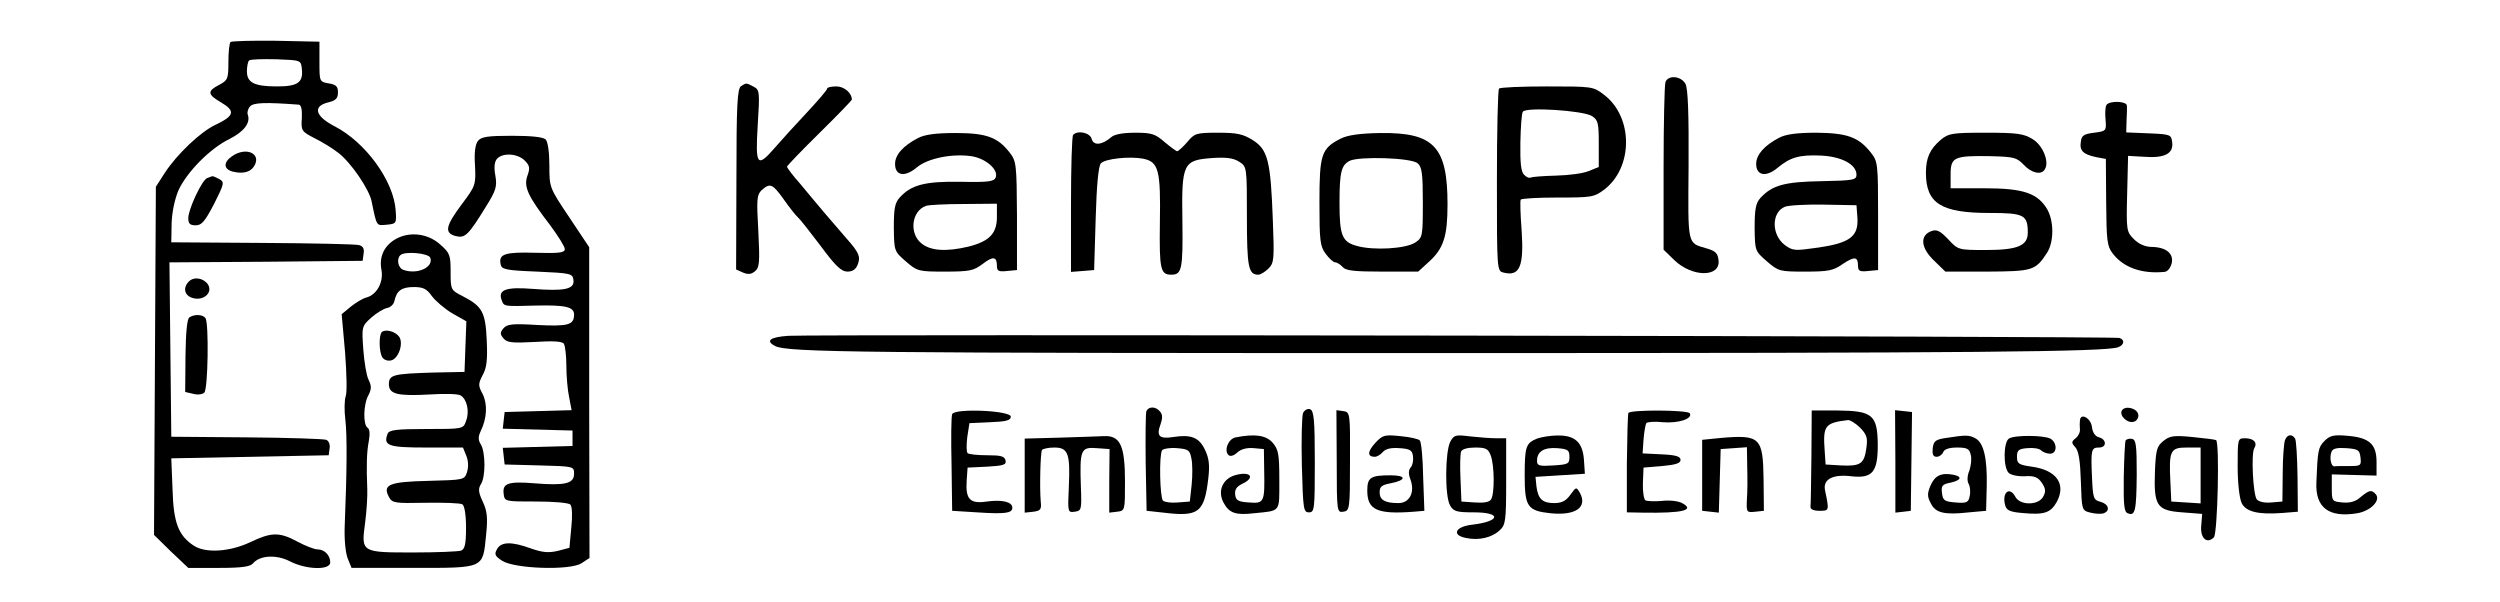 <?xml version="1.0" standalone="no"?>
<!DOCTYPE svg PUBLIC "-//W3C//DTD SVG 20010904//EN"
 "http://www.w3.org/TR/2001/REC-SVG-20010904/DTD/svg10.dtd">
<svg version="1.0" xmlns="http://www.w3.org/2000/svg"
 width="810pt" height="195pt" viewBox="0 0 810 195"
 preserveAspectRatio="xMidYMid meet">
<g transform="translate(0,195) scale(0.1,-0.1)"
fill="#000000" stroke="none">
<path d="M747 1814 c-4 -4 -7 -33 -7 -65 0 -55 -2 -59 -30 -74 -39 -20 -38
-31 5 -56 49 -29 45 -44 -18 -74 -47 -22 -124 -95 -163 -155 l-29 -45 -3 -564
-3 -564 55 -54 56 -53 99 0 c75 0 102 4 111 15 22 26 76 29 120 6 53 -27 130
-29 130 -3 0 23 -19 42 -41 42 -10 0 -39 11 -65 25 -59 32 -85 31 -154 -2 -66
-31 -144 -36 -182 -11 -50 33 -66 74 -69 183 l-4 100 255 5 255 5 3 23 c2 12
-3 24 -11 27 -7 3 -124 7 -258 8 l-244 2 -3 282 -3 283 313 2 313 3 3 23 c3
16 -2 25 -15 28 -10 3 -151 6 -313 7 l-295 2 1 60 c1 37 10 79 22 108 27 59
102 136 166 167 47 24 68 52 59 78 -3 7 0 19 7 27 11 13 50 14 158 6 8 -1 11
-15 10 -43 -3 -41 -1 -44 40 -65 24 -12 59 -33 78 -48 41 -31 100 -118 108
-157 17 -83 15 -79 49 -76 31 3 32 4 29 46 -6 95 -97 221 -198 273 -62 32 -72
64 -22 77 26 6 33 13 33 33 0 19 -6 25 -30 29 -30 5 -30 6 -30 70 l0 65 -141
3 c-77 1 -143 -1 -147 -4z m231 -87 c5 -44 -13 -57 -80 -57 -74 0 -98 12 -98
49 0 15 3 31 7 35 4 4 43 5 88 4 80 -3 80 -3 83 -31z"/>
<path d="M5396 1684 c-3 -9 -6 -134 -6 -279 l0 -264 35 -34 c58 -56 150 -56
143 0 -2 22 -10 30 -38 38 -64 19 -61 5 -59 269 1 169 -2 249 -10 264 -14 26
-56 30 -65 6z"/>
<path d="M2401 1671 c-12 -8 -15 -60 -15 -302 l-1 -292 22 -10 c17 -7 27 -6
39 4 15 12 16 29 11 130 -6 104 -5 118 11 133 27 24 35 21 72 -31 19 -27 39
-52 46 -58 6 -5 39 -47 73 -92 48 -65 67 -83 87 -83 16 0 27 7 33 23 10 25 4
39 -36 84 -15 17 -46 53 -68 79 -22 26 -59 70 -82 98 -24 27 -43 52 -43 56 0
3 47 52 105 109 58 57 105 106 105 108 0 22 -25 43 -50 43 -17 0 -30 -3 -30
-7 0 -5 -30 -39 -66 -78 -36 -38 -82 -89 -102 -112 -59 -68 -65 -61 -57 71 7
109 6 115 -13 125 -25 13 -23 13 -41 2z"/>
<path d="M4857 1663 c-4 -3 -7 -138 -7 -299 0 -288 0 -292 21 -297 53 -14 67
20 59 138 -4 50 -5 93 -3 98 2 4 56 7 120 7 110 0 118 1 151 26 94 72 94 235
-1 307 -35 27 -38 27 -185 27 -82 0 -152 -3 -155 -7z m301 -89 c20 -13 22 -23
22 -90 l0 -75 -32 -13 c-18 -8 -66 -14 -107 -15 -40 -1 -77 -4 -81 -6 -5 -3
-15 1 -22 9 -10 9 -13 39 -12 104 1 49 4 95 8 100 10 16 195 4 224 -14z"/>
<path d="M6825 1610 c-4 -6 -5 -27 -3 -48 3 -36 2 -37 -37 -42 -33 -4 -41 -9
-43 -29 -5 -29 7 -41 49 -50 l32 -6 1 -140 c1 -124 3 -143 21 -166 34 -45 93
-67 167 -60 10 0 20 12 24 27 8 32 -17 53 -64 54 -21 0 -42 9 -58 25 -24 24
-25 28 -22 147 l3 123 52 -3 c66 -5 95 10 91 46 -3 26 -5 27 -76 30 l-73 3 1
37 c1 20 2 43 1 50 -1 15 -57 16 -66 2z"/>
<path d="M2975 1503 c-49 -25 -75 -55 -75 -84 0 -39 32 -44 71 -11 35 29 113
45 176 36 47 -7 89 -44 79 -69 -5 -13 -23 -16 -113 -14 -116 2 -161 -10 -198
-51 -16 -18 -19 -36 -19 -98 1 -75 1 -76 39 -109 37 -32 41 -33 127 -33 80 0
93 3 122 25 34 26 46 24 46 -7 0 -16 6 -19 33 -16 l32 3 0 176 c-1 167 -2 177
-24 205 -39 50 -76 63 -176 63 -63 0 -99 -5 -120 -16z m255 -256 c0 -54 -25
-79 -92 -96 -72 -17 -122 -14 -152 10 -41 32 -33 105 14 122 8 3 63 6 123 6
l107 1 0 -43z"/>
<path d="M3477 1513 c-4 -3 -7 -105 -7 -225 l0 -219 38 3 37 3 5 167 c3 107 9
171 17 179 15 15 92 23 136 15 51 -10 58 -36 55 -209 -2 -150 2 -167 37 -167
34 0 38 17 36 172 -3 190 2 199 97 206 46 3 68 0 87 -12 25 -16 25 -17 25
-179 0 -163 5 -187 37 -187 7 0 22 9 33 20 18 18 19 30 14 157 -7 192 -16 228
-65 259 -32 20 -51 24 -113 24 -70 0 -76 -2 -99 -30 -14 -16 -29 -30 -33 -30
-3 0 -22 14 -41 30 -30 26 -41 30 -95 30 -38 0 -67 -5 -77 -14 -30 -26 -58
-29 -64 -6 -5 20 -45 29 -60 13z"/>
<path d="M4344 1501 c-63 -32 -69 -51 -69 -206 0 -124 2 -143 20 -167 11 -15
25 -28 31 -28 6 0 17 -7 24 -15 10 -12 38 -15 129 -15 l116 0 36 33 c46 42 59
81 59 185 0 187 -44 233 -217 231 -68 -1 -107 -7 -129 -18z m249 -80 c14 -11
17 -34 17 -127 0 -111 -1 -114 -25 -130 -31 -20 -134 -26 -188 -11 -49 13 -57
34 -57 140 0 100 6 122 33 136 31 15 200 10 220 -8z"/>
<path d="M5765 1504 c-48 -25 -75 -55 -75 -85 0 -38 32 -44 69 -13 41 34 70
43 140 40 68 -3 116 -29 116 -62 0 -17 -9 -19 -113 -21 -120 -2 -160 -13 -198
-54 -15 -17 -19 -35 -19 -97 1 -75 1 -75 40 -109 37 -32 41 -33 124 -33 75 0
91 3 122 25 38 25 49 24 49 -7 0 -16 6 -19 33 -16 l32 3 0 175 c0 169 -1 177
-23 205 -40 51 -77 64 -177 65 -63 0 -99 -5 -120 -16z m253 -259 c4 -61 -24
-82 -126 -97 -77 -11 -83 -11 -109 8 -44 33 -44 106 0 124 12 5 69 8 127 7
l105 -2 3 -40z"/>
<path d="M6288 1497 c-35 -30 -48 -58 -48 -107 0 -99 49 -130 206 -130 112 0
124 -6 124 -64 0 -42 -33 -56 -135 -56 -90 0 -91 0 -123 35 -26 27 -37 33 -55
26 -37 -14 -34 -54 9 -95 l37 -36 136 0 c147 1 156 3 194 62 22 35 22 101 0
140 -31 52 -77 68 -203 68 l-110 0 0 45 c0 56 11 61 129 59 76 -2 85 -4 108
-28 25 -27 57 -34 68 -15 16 24 -6 78 -39 98 -29 18 -50 21 -152 21 -109 0
-121 -2 -146 -23z"/>
<path d="M1549 1494 c-9 -11 -13 -37 -10 -80 3 -63 2 -66 -43 -126 -53 -71
-57 -93 -19 -103 30 -7 40 2 99 98 31 50 35 63 29 98 -5 26 -3 45 5 54 18 21
67 18 90 -5 16 -16 18 -24 9 -49 -13 -36 1 -66 73 -160 26 -35 48 -70 48 -78
0 -12 -18 -14 -95 -12 -99 3 -120 -4 -113 -37 3 -17 16 -20 118 -24 109 -5
115 -6 118 -27 4 -30 -28 -37 -132 -29 -88 7 -114 -3 -100 -38 7 -19 7 -19
111 -16 94 2 123 -4 123 -29 0 -34 -19 -39 -119 -34 -81 5 -98 3 -110 -11 -11
-13 -11 -19 0 -32 11 -14 28 -16 101 -12 60 4 91 2 95 -6 4 -6 8 -38 8 -71 0
-33 4 -79 9 -102 l8 -42 -108 -3 -109 -3 -3 -27 -3 -27 113 -3 113 -3 0 -25 0
-25 -113 -3 -113 -3 3 -27 3 -27 113 -3 c111 -3 112 -3 112 -27 0 -32 -29 -39
-128 -31 -86 7 -105 0 -100 -35 3 -24 5 -24 105 -24 56 0 106 -4 111 -10 6 -6
7 -38 3 -75 l-6 -65 -38 -10 c-30 -7 -50 -5 -87 8 -63 23 -97 22 -110 -3 -9
-16 -6 -22 17 -37 40 -26 220 -32 257 -8 l26 17 -1 503 0 504 -64 96 c-65 97
-65 97 -65 169 0 43 -5 77 -12 84 -8 8 -47 12 -109 12 -77 0 -99 -3 -110 -16z"/>
<path d="M752 1444 c-29 -20 -28 -42 2 -50 33 -8 57 -2 69 17 26 41 -25 65
-71 33z"/>
<path d="M671 1373 c-17 -7 -61 -101 -61 -130 0 -18 6 -23 24 -23 20 0 30 13
60 70 33 66 34 70 16 80 -10 5 -20 10 -22 9 -2 0 -9 -3 -17 -6z"/>
<path d="M1278 1173 c-35 -22 -50 -57 -42 -98 7 -39 -15 -80 -49 -89 -12 -3
-35 -17 -51 -30 l-29 -24 11 -123 c5 -67 7 -132 2 -143 -4 -12 -5 -46 -1 -76
6 -52 5 -168 -2 -340 -2 -45 2 -88 9 -108 l13 -32 199 0 c234 0 226 -3 237
107 6 57 3 78 -11 108 -14 30 -15 41 -6 56 16 24 15 104 0 129 -9 14 -9 25 -1
42 21 43 23 88 7 121 -15 28 -15 33 0 62 13 23 16 50 13 113 -4 92 -15 110
-79 143 -37 19 -38 20 -38 78 0 55 -2 61 -35 90 -41 36 -102 42 -147 14z m116
-58 c12 -31 -43 -56 -88 -39 -16 6 -22 35 -9 47 13 14 91 7 97 -8z m5 -124
c12 -16 41 -41 66 -56 l46 -26 -3 -82 -3 -82 -100 -2 c-131 -4 -145 -7 -145
-38 0 -32 28 -39 134 -33 46 3 90 2 98 -3 21 -12 30 -52 18 -83 -9 -26 -10
-26 -129 -26 -96 0 -120 -3 -125 -15 -15 -39 1 -45 125 -45 l119 0 11 -27 c7
-17 7 -38 2 -53 -8 -25 -11 -25 -125 -28 -127 -3 -149 -12 -128 -52 11 -20 18
-21 119 -19 59 1 113 -1 119 -5 7 -4 12 -34 12 -76 0 -53 -4 -69 -16 -74 -9
-3 -78 -6 -154 -6 -170 0 -170 0 -157 96 5 38 8 87 7 109 -3 75 -2 120 5 156
4 23 3 39 -4 43 -15 10 -14 76 3 106 10 20 10 30 0 50 -7 14 -14 59 -17 99 -5
72 -5 74 26 102 17 15 40 29 51 31 11 2 22 12 24 23 7 33 23 45 63 45 30 0 42
-6 58 -29z"/>
<path d="M1237 874 c-10 -10 -9 -66 2 -82 5 -8 17 -12 27 -10 24 4 42 53 28
76 -12 18 -45 27 -57 16z"/>
<path d="M612 1038 c-21 -21 -14 -47 14 -54 34 -9 64 18 48 44 -14 21 -45 27
-62 10z"/>
<path d="M614 922 c-8 -4 -12 -49 -13 -124 l-1 -118 26 -6 c14 -4 30 -2 36 4
12 12 15 222 4 241 -8 12 -35 14 -52 3z"/>
<path d="M2555 862 c-60 -4 -76 -16 -44 -33 40 -21 275 -23 2169 -23 1722 0
2143 4 2183 19 20 8 22 24 4 30 -13 6 -4230 12 -4312 7z"/>
<path d="M3714 617 c-2 -7 -3 -82 -2 -167 l3 -155 55 -6 c114 -14 132 0 145
112 5 43 2 65 -11 92 -19 40 -45 50 -103 41 -45 -7 -55 3 -41 41 7 20 7 31 -1
41 -14 18 -38 18 -45 1z m146 -152 c4 -16 4 -55 1 -85 l-6 -55 -39 -3 c-21 -2
-43 1 -48 6 -10 10 -13 146 -3 163 4 5 25 9 48 7 37 -3 42 -6 47 -33z"/>
<path d="M4222 612 c-4 -9 -6 -86 -4 -170 4 -142 5 -152 23 -152 18 0 19 9 19
164 0 136 -3 165 -15 170 -8 3 -18 -2 -23 -12z"/>
<path d="M6875 620 c-10 -17 20 -44 40 -36 9 3 15 14 13 23 -4 21 -43 30 -53
13z"/>
<path d="M3085 608 c-3 -7 -4 -80 -2 -163 l2 -150 80 -5 c91 -6 115 -3 115 15
0 19 -33 27 -83 20 -54 -8 -69 7 -65 67 l3 43 63 3 c53 3 63 6 60 20 -3 14
-15 17 -60 17 -31 0 -59 3 -63 7 -4 4 -4 27 -1 52 l7 45 67 3 c52 2 67 6 67
18 0 20 -183 28 -190 8z"/>
<path d="M4331 455 c0 -163 1 -166 21 -163 21 3 22 8 22 163 1 158 0 160 -22
163 l-22 3 1 -166z"/>
<path d="M5276 612 c-2 -4 -4 -78 -5 -165 l0 -157 52 -1 c129 -2 170 8 127 31
-13 7 -42 10 -66 7 -23 -2 -47 -1 -53 2 -5 4 -9 29 -8 56 l2 50 60 5 c44 4 60
9 60 20 0 11 -15 16 -62 18 l-61 3 3 44 c2 25 6 49 9 54 3 4 27 6 54 3 50 -4
97 11 87 29 -7 11 -192 12 -199 1z"/>
<path d="M5869 470 c-1 -82 -2 -156 -3 -162 -1 -8 11 -13 29 -13 32 0 32 0 18
67 -7 35 25 52 84 45 70 -8 87 13 87 102 -1 97 -17 110 -131 111 l-83 0 -1
-150z m158 94 c21 -22 25 -32 20 -66 -7 -51 -19 -59 -82 -56 l-50 3 -3 44 c-6
82 0 91 76 100 7 0 25 -11 39 -25z"/>
<path d="M6141 455 l0 -166 25 3 25 3 2 160 2 160 -27 3 -28 3 1 -166z"/>
<path d="M6739 588 c-1 -7 -1 -20 0 -29 1 -9 -5 -22 -14 -29 -14 -11 -14 -15
-1 -29 11 -12 16 -45 18 -111 3 -93 3 -94 31 -101 16 -4 35 -5 43 -2 22 8 16
30 -10 37 -23 6 -25 11 -28 81 -4 89 -2 95 23 95 25 0 25 26 0 33 -12 3 -21
15 -23 33 -3 29 -37 48 -39 22z"/>
<path d="M3433 532 l-113 -3 0 -120 0 -120 28 3 c23 3 27 7 24 33 -4 47 -1
158 4 167 3 4 21 8 40 8 45 0 52 -20 47 -128 -4 -82 -3 -83 19 -80 22 3 23 6
20 83 -4 118 0 127 51 123 l42 -3 -1 -103 0 -103 25 3 c26 3 26 4 26 97 0 116
-15 150 -67 148 -18 -1 -84 -3 -145 -5z"/>
<path d="M4004 533 c-24 -4 -39 -42 -24 -57 6 -6 17 -3 29 8 12 11 31 16 53
14 l33 -3 1 -70 c2 -102 0 -107 -49 -103 -35 2 -43 7 -45 25 -2 16 4 26 22 35
44 20 29 42 -20 29 -42 -11 -60 -51 -40 -89 18 -34 39 -42 98 -35 89 9 83 1
83 108 0 85 -3 99 -22 121 -21 24 -58 29 -119 17z"/>
<path d="M4456 515 c-26 -28 -26 -45 -2 -45 8 0 19 7 26 15 9 11 27 15 54 13
34 -2 42 -7 44 -26 2 -13 -1 -29 -7 -36 -8 -9 -8 -22 -1 -40 15 -41 -3 -76
-39 -76 -44 0 -61 10 -61 35 0 18 7 24 35 29 52 10 53 26 1 26 -66 0 -76 -7
-76 -50 0 -62 32 -77 150 -68 l35 3 -4 110 c-1 61 -6 114 -11 118 -4 5 -32 11
-63 14 -51 5 -57 4 -81 -22z"/>
<path d="M4699 519 c-17 -32 -18 -177 -1 -206 11 -20 21 -23 77 -23 91 0 87
-29 -5 -40 -55 -6 -68 -34 -20 -43 41 -9 84 1 109 25 19 17 21 30 21 158 l0
140 -32 0 c-18 0 -56 3 -84 6 -48 6 -53 5 -65 -17z m131 -45 c12 -31 13 -124
1 -142 -5 -9 -24 -12 -52 -10 l-44 3 -3 74 c-2 41 -1 80 2 88 3 8 21 13 46 13
34 0 42 -4 50 -26z"/>
<path d="M4980 529 c-36 -15 -40 -25 -40 -120 0 -101 9 -114 84 -122 81 -8
120 19 95 66 -12 20 -12 20 -31 -6 -14 -20 -28 -27 -53 -27 -38 0 -52 14 -57
55 l-3 30 80 5 80 5 -3 45 c-4 57 -29 80 -86 79 -22 0 -52 -5 -66 -10z m105
-59 c0 -23 -4 -25 -52 -28 -46 -3 -53 -1 -53 15 0 30 22 44 65 41 35 -3 40 -6
40 -28z"/>
<path d="M5575 531 l-60 -6 0 -115 0 -115 27 -3 27 -3 3 103 3 103 43 3 42 3
1 -63 c1 -35 1 -82 -1 -106 -2 -42 -1 -43 27 -40 l28 3 -1 103 c-2 135 -11
144 -139 133z"/>
<path d="M6305 531 c-34 -5 -40 -10 -43 -33 -2 -20 1 -28 13 -28 8 0 18 7 21
15 4 10 20 15 45 15 32 0 40 -4 44 -23 4 -12 1 -35 -4 -51 -7 -16 -8 -34 -3
-43 5 -8 7 -26 4 -39 -4 -22 -9 -25 -46 -22 -36 3 -41 6 -44 31 -3 23 1 28 27
33 36 8 40 20 9 26 -39 7 -59 -3 -73 -35 -11 -26 -11 -36 1 -58 15 -31 44 -38
124 -29 l55 5 2 80 c2 91 -10 141 -37 155 -20 11 -31 11 -95 1z"/>
<path d="M6509 529 c-18 -11 -19 -93 -1 -111 7 -7 30 -12 52 -11 32 2 43 -3
56 -22 12 -18 13 -28 4 -44 -15 -29 -75 -29 -90 -1 -19 36 -45 14 -33 -28 4
-15 16 -21 54 -24 72 -7 93 0 113 36 31 58 -1 103 -81 114 -43 6 -48 10 -48
32 0 21 5 26 34 28 18 2 38 -1 44 -7 6 -6 19 -11 29 -11 24 0 24 36 1 49 -22
11 -116 12 -134 0z"/>
<path d="M7009 521 c-21 -17 -24 -29 -27 -98 -4 -112 6 -127 88 -133 l65 -5
-3 -38 c-4 -40 18 -61 41 -38 12 12 19 309 7 315 -3 2 -37 6 -76 10 -61 6 -74
4 -95 -13z m121 -112 l0 -90 -47 3 -48 3 -3 65 c-5 100 0 110 53 110 l45 0 0
-91z"/>
<path d="M7403 523 c-3 -9 -7 -57 -7 -107 l-1 -91 -36 -3 c-21 -2 -40 2 -47
10 -12 15 -19 149 -8 166 11 18 -2 32 -30 32 -24 0 -24 -1 -24 -92 0 -55 6
-103 13 -118 14 -28 53 -38 132 -32 l50 4 -1 113 c-1 62 -4 118 -8 124 -10 16
-26 14 -33 -6z"/>
<path d="M7531 521 c-20 -20 -22 -31 -26 -136 -3 -80 41 -113 132 -98 43 7 77
41 61 61 -14 16 -21 15 -49 -8 -16 -15 -34 -20 -59 -18 -34 3 -35 4 -35 47 l0
44 73 -2 72 -2 0 44 c0 58 -23 79 -94 85 -45 4 -57 1 -75 -17z m117 -53 c3
-27 1 -28 -37 -28 -23 0 -44 0 -48 -1 -11 0 -16 29 -9 47 4 11 18 14 48 12 39
-3 43 -6 46 -30z"/>
<path d="M6887 523 c-2 -4 -5 -58 -6 -119 -1 -91 1 -113 13 -117 24 -10 28 7
29 126 0 94 -2 112 -15 115 -9 2 -18 -1 -21 -5z"/>
</g>
</svg>
